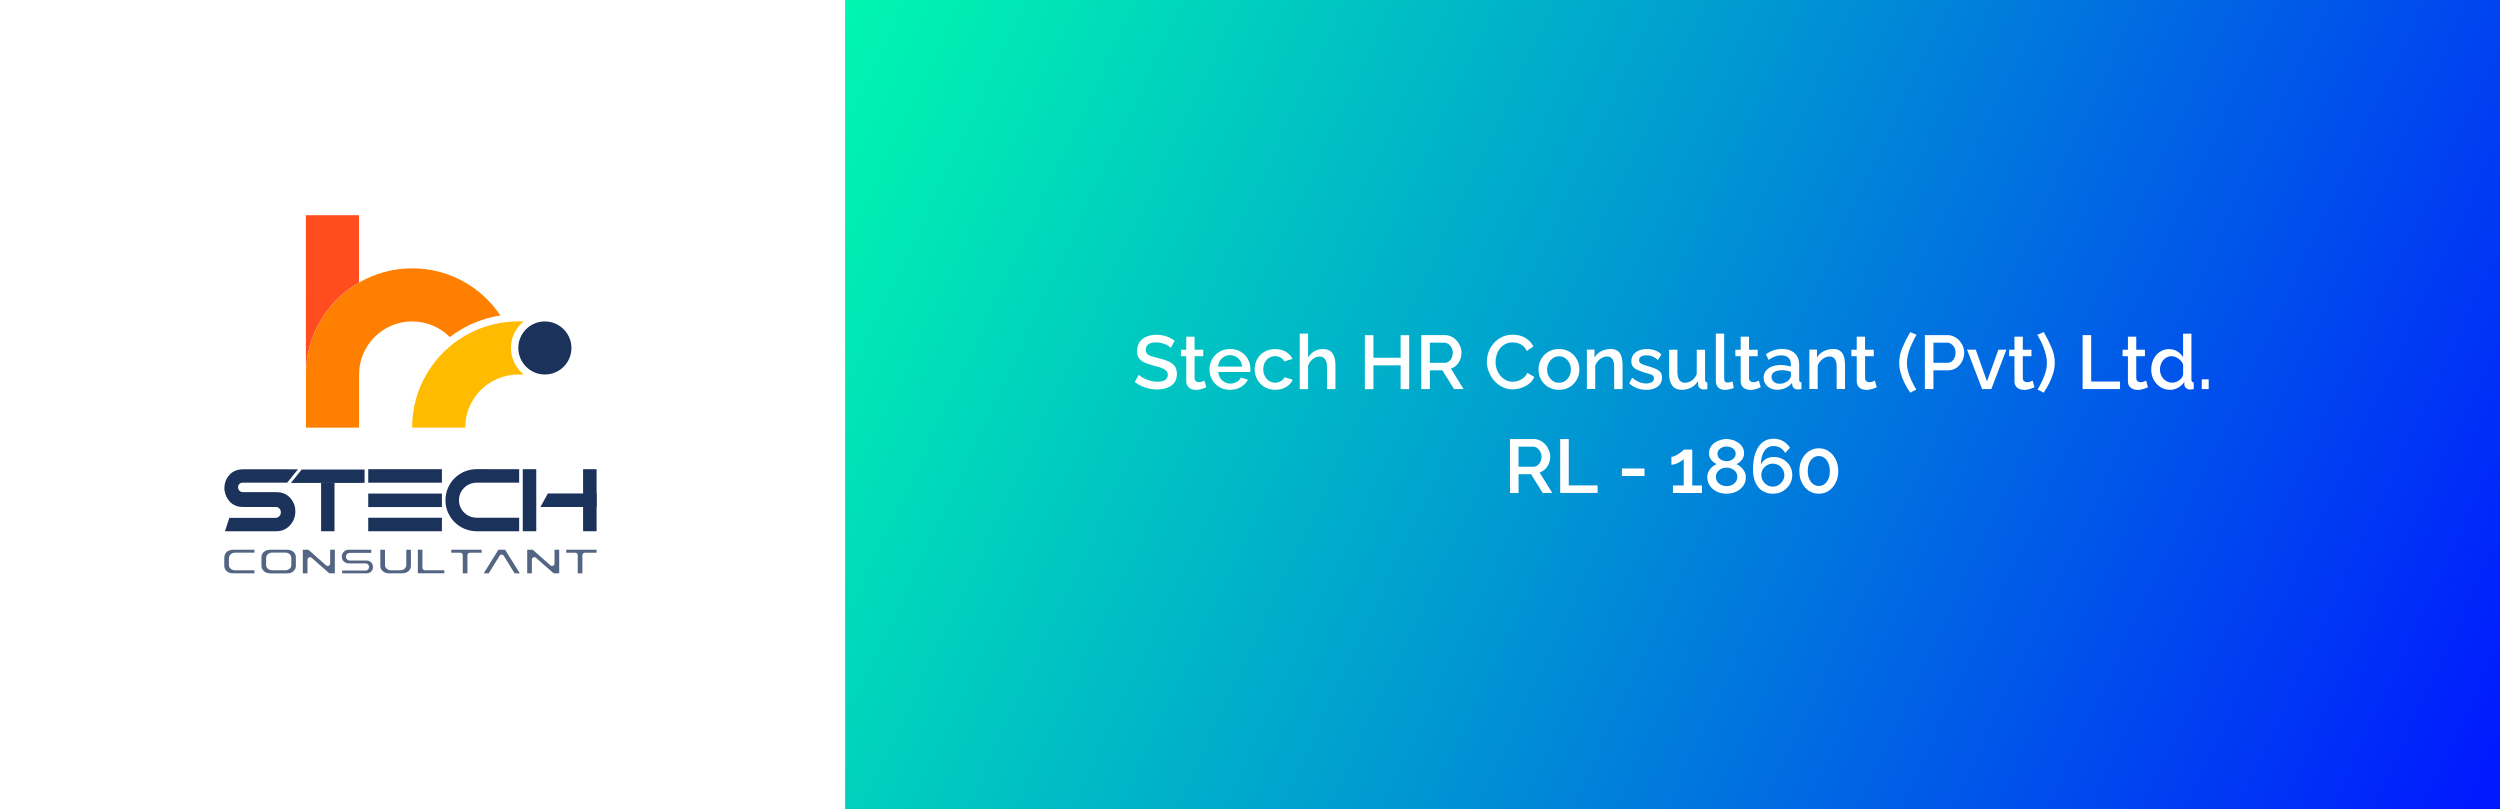 <?xml version="1.0" encoding="utf-8"?>
<!-- Generator: Adobe Illustrator 26.0.3, SVG Export Plug-In . SVG Version: 6.00 Build 0)  -->
<svg version="1.1" id="Layer_1" xmlns="http://www.w3.org/2000/svg" xmlns:xlink="http://www.w3.org/1999/xlink" x="0px" y="0px"
	 viewBox="0 0 513 166" style="enable-background:new 0 0 513 166;" xml:space="preserve">
<rect x="0" y="0" width="513" height="166" fill="#808080" stroke="none"/>
<style type="text/css">
	.st0{fill:#FFFFFF;}
	.st1{fill:url(#SVGID_1_);}
	.st2{fill:#FF8000;}
	.st3{fill:#FF4D1F;}
	.st4{fill:#1B325B;}
	.st5{fill:#FFBB00;}
	.st6{opacity:0.75;}
</style>
<g>
	<rect x="-0.13" y="-0.45" class="st0" width="173.61" height="166.89"/>
	
		<linearGradient id="SVGID_1_" gradientUnits="userSpaceOnUse" x1="155.579" y1="172.887" x2="510.37" y2="6.786" gradientTransform="matrix(1 0 0 -1 0 168)">
		<stop  offset="0" style="stop-color:#00FFAD"/>
		<stop  offset="0.147" style="stop-color:#00E3B7"/>
		<stop  offset="0.463" style="stop-color:#009DD0"/>
		<stop  offset="0.922" style="stop-color:#002DF8"/>
		<stop  offset="1" style="stop-color:#0019FF"/>
	</linearGradient>
	<rect x="173.48" y="-0.45" class="st1" width="339.65" height="166.89"/>
	<g>
		<g>
			<path class="st2" d="M102.68,64.73c-2.82,0.44-5.5,1.4-7.97,2.83c-0.8,0.46-1.58,0.98-2.33,1.54c-0.03,0.02-0.06,0.04-0.08,0.07
				c-1.97-1.99-4.71-3.21-7.72-3.21c-6.02,0-10.9,4.88-10.9,10.9v10.9h-10.9v-10.9c0-3.97,1.06-7.69,2.92-10.9
				c1.91-3.31,4.67-6.07,7.98-7.98c3.21-1.85,6.93-2.92,10.9-2.92s7.69,1.06,10.9,2.92C98.36,59.65,100.83,61.96,102.68,64.73z"/>
			<path class="st3" d="M73.67,44.16v13.81c-3.31,1.91-6.07,4.67-7.98,7.98c-1.85,3.21-2.92,6.93-2.92,10.9V44.16H73.67z"/>
			<path class="st4" d="M117.26,71.4c0,3.01-2.44,5.45-5.45,5.45s-5.45-2.44-5.45-5.45c0-2.38,1.52-4.4,3.65-5.14
				c0.56-0.2,1.17-0.3,1.8-0.3c1.88,0,3.55,0.96,4.52,2.41C116.92,69.23,117.26,70.28,117.26,71.4z"/>
			<path class="st5" d="M107.48,76.85h-1.12c-6.02,0-10.9,4.88-10.9,10.9h-10.9c0-3.97,1.06-7.69,2.92-10.9
				c1.48-2.55,3.45-4.78,5.8-6.54c0.69-0.52,1.42-1,2.18-1.44c2.44-1.41,5.17-2.36,8.08-2.74c0.92-0.12,1.86-0.18,2.81-0.18h1.12
				c-1.63,1.29-2.63,3.29-2.63,5.45C104.85,73.6,105.88,75.58,107.48,76.85z"/>
		</g>
		<g>
			<g>
				<path class="st4" d="M59.53,102.15c-0.7-0.78-1.64-1.16-2.82-1.16h-6.45c-0.01,0-0.03,0-0.05,0h-0.37
					c-1.23,0-1.39-1.95,0.01-1.95h9.08l2.22-2.74H49.89c-1.16,0-2.08,0.36-2.76,1.1c-0.46,0.49-0.77,1.03-0.93,1.64
					c0,0-0.33,1.09-0.05,1.95c0.14,0.7,0.46,1.34,0.96,1.89c0.7,0.78,1.62,1.16,2.75,1.15h6.77c0.29,0,0.52,0.11,0.71,0.33
					c0.19,0.21,0.29,0.47,0.29,0.78c0,0.3-0.11,0.56-0.31,0.78c-0.21,0.22-0.46,0.34-0.76,0.34h-9.5l-0.9,2.75h10.51
					c1.15,0,2.09-0.4,2.83-1.21c0.73-0.8,1.1-1.75,1.1-2.86C60.61,103.86,60.25,102.95,59.53,102.15z"/>
				<path class="st4" d="M106.53,96.28v2.77h-8.75c-1.33,0-2.48,0.72-3.11,1.78c-0.31,0.54-0.49,1.16-0.49,1.83
					c0,0.46,0.09,0.9,0.25,1.3l0,0c0.53,1.34,1.86,2.28,3.39,2.28h8.71v2.77h-8.75c-0.05,0-0.1,0-0.15,0l0,0
					c-2.11-0.05-3.96-1.13-5.09-2.75c-0.71-1.03-1.13-2.27-1.13-3.62l0,0c0-0.49,0.06-0.97,0.16-1.43l0,0
					c0.61-2.65,2.87-4.67,5.64-4.91l0,0c0.19-0.02,0.37-0.03,0.56-0.03L106.53,96.28L106.53,96.28z"/>
				<g>
					<rect x="75.56" y="96.28" class="st4" width="15.12" height="2.77"/>
					<rect x="75.56" y="101.28" class="st4" width="15.12" height="2.77"/>
					<rect x="75.56" y="106.24" class="st4" width="15.12" height="2.77"/>
				</g>
				<g>
					<polygon class="st4" points="74.81,96.35 74.81,99.09 73.76,99.09 73.76,99.1 68.62,99.1 65.42,99.1 65.42,99.1 60.81,99.1 
						59.7,99.1 61.9,96.35 65.54,96.35 					"/>
					<rect x="65.89" y="99.1" class="st4" width="2.75" height="9.91"/>
				</g>
				<g>
					<g>
						<rect x="107.27" y="96.28" class="st4" width="2.77" height="12.73"/>
						<rect x="119.65" y="96.28" class="st4" width="2.77" height="12.73"/>
					</g>
					<polygon class="st4" points="122.42,101.26 122.42,104.03 110.9,104.03 112.42,101.26 					"/>
				</g>
			</g>
			<g class="st6">
				<path class="st4" d="M67.57,117.65l-3.63-3.19c-0.09-0.08-0.21-0.13-0.33-0.13c-0.28,0-0.51,0.23-0.51,0.51v2.81h-0.96v-4.84
					h1.14l3.63,3.2c0.09,0.08,0.21,0.13,0.33,0.13c0.28,0,0.51-0.23,0.51-0.51v-2.82h0.96v4.84H67.57z"/>
				<path class="st4" d="M113.61,117.65l-3.63-3.19c-0.09-0.08-0.21-0.13-0.33-0.13c-0.28,0-0.51,0.23-0.51,0.51v2.81h-0.96v-4.84
					h1.14l3.63,3.2c0.09,0.08,0.21,0.13,0.33,0.13c0.28,0,0.51-0.23,0.51-0.51v-2.82h0.96v4.84H113.61z"/>
				<path class="st4" d="M55.46,117.65c-0.56,0-0.99-0.15-1.33-0.47c-0.32-0.31-0.48-0.65-0.48-1.04v-1.82
					c0-0.41,0.16-0.75,0.47-1.05c0.33-0.31,0.76-0.46,1.33-0.46h3.46c0.57,0,1.01,0.15,1.33,0.46c0.32,0.3,0.47,0.64,0.47,1.04v1.85
					c0,0.39-0.16,0.73-0.48,1.03c-0.33,0.31-0.76,0.47-1.33,0.47h-3.44V117.65z M55.86,113.4c-0.35,0-0.65,0.1-0.88,0.3
					c-0.23,0.2-0.36,0.49-0.37,0.81v1.41c0,0.33,0.13,0.61,0.38,0.81c0.24,0.19,0.53,0.29,0.87,0.29h2.67c0.36,0,0.66-0.11,0.88-0.3
					c0.24-0.19,0.37-0.48,0.37-0.82v-1.39c-0.01-0.35-0.14-0.63-0.38-0.83c-0.22-0.19-0.52-0.29-0.88-0.29h-2.66V113.4z"/>
				<path class="st4" d="M94.96,117.65v-3.73c0-0.28-0.23-0.5-0.5-0.5H92.6v-0.61h6.23v0.61h-2.41c-0.28,0-0.5,0.23-0.5,0.5v3.73
					H94.96z"/>
				<path class="st4" d="M118.55,117.65v-3.73c0-0.28-0.23-0.5-0.5-0.5h-1.86v-0.61h6.23v0.61h-2.41c-0.28,0-0.5,0.23-0.5,0.5v3.73
					H118.55z"/>
				<path class="st4" d="M79.85,117.65c-0.56,0-0.99-0.15-1.33-0.47c-0.32-0.31-0.48-0.65-0.48-1.04v-3.33H79v3.11
					c0,0.33,0.13,0.61,0.38,0.81c0.24,0.19,0.53,0.29,0.87,0.29h1.87c0.35,0,0.65-0.1,0.88-0.3c0.24-0.19,0.37-0.48,0.37-0.81v-3.11
					h0.95v3.33c0,0.4-0.16,0.74-0.48,1.05c-0.33,0.31-0.76,0.46-1.33,0.46L79.85,117.65L79.85,117.65z"/>
				<path class="st4" d="M70.2,117.65l0.01-0.57h4.8c0.41,0,0.73-0.33,0.73-0.75c0-0.3-0.24-0.72-0.77-0.72h-3.48
					c-0.27,0-1.36-0.25-1.36-1.42c0-0.72,0.63-1.38,1.33-1.38h4.72v0.64h-4.42c-0.37,0-0.77,0.3-0.77,0.78
					c0,0.43,0.31,0.77,0.74,0.79h3.53c0.72,0,1.29,0.61,1.29,1.39c0,0.25-0.24,1.24-1.33,1.24L70.2,117.65L70.2,117.65z"/>
				<path class="st4" d="M85.74,117.65v-4.84h0.95v3.71c0,0.28,0.23,0.5,0.51,0.5h3.98v0.62h-5.44V117.65z"/>
				<path class="st4" d="M47.83,117.65c-0.56,0-0.99-0.15-1.33-0.47c-0.32-0.31-0.48-0.65-0.48-1.04v-1.57
					c0-0.81,0.34-1.77,1.98-1.77h0.73v0.02l0.32-0.01l0.09-0.01h3.07v0.61h-3.97c-1.03,0.01-1.26,0.84-1.27,1.15v1.34
					c0,0.33,0.13,0.62,0.37,0.82c0.24,0.19,0.53,0.29,0.87,0.3h4v0.62L47.83,117.65L47.83,117.65z"/>
				<path class="st4" d="M105.59,117.65l-2.22-3.61c-0.09-0.15-0.25-0.24-0.43-0.24s-0.34,0.09-0.43,0.24l-2.22,3.61h-1.04
					l3.02-4.84h1.38l3.02,4.84H105.59z"/>
			</g>
		</g>
	</g>
	<g>
		<g>
			<g>
				<path class="st0" d="M240.24,71.38c-0.09-0.11-0.24-0.24-0.44-0.37s-0.44-0.25-0.7-0.36s-0.56-0.2-0.87-0.28
					c-0.32-0.08-0.64-0.12-0.97-0.12c-0.73,0-1.27,0.13-1.62,0.4s-0.53,0.64-0.53,1.12c0,0.35,0.1,0.63,0.3,0.84s0.5,0.38,0.91,0.5
					c0.41,0.13,0.92,0.27,1.52,0.41c0.76,0.18,1.41,0.39,1.96,0.64c0.54,0.25,0.97,0.57,1.26,0.98c0.3,0.4,0.44,0.94,0.44,1.61
					c0,0.55-0.11,1.02-0.32,1.43s-0.51,0.73-0.88,0.98s-0.8,0.44-1.29,0.57s-1.01,0.19-1.57,0.19c-0.55,0-1.1-0.06-1.64-0.18
					s-1.06-0.29-1.56-0.51c-0.49-0.22-0.95-0.5-1.38-0.82l0.81-1.5c0.12,0.14,0.32,0.28,0.58,0.44s0.56,0.31,0.9,0.46
					s0.71,0.27,1.11,0.37s0.81,0.15,1.22,0.15c0.7,0,1.23-0.12,1.6-0.36s0.55-0.59,0.55-1.06c0-0.36-0.12-0.65-0.37-0.88
					c-0.24-0.22-0.59-0.41-1.04-0.57s-1-0.31-1.63-0.47c-0.73-0.19-1.33-0.4-1.82-0.64c-0.49-0.24-0.85-0.54-1.09-0.9
					c-0.24-0.36-0.36-0.83-0.36-1.41c0-0.72,0.17-1.34,0.52-1.84c0.35-0.5,0.83-0.88,1.44-1.13c0.61-0.25,1.29-0.38,2.04-0.38
					c0.5,0,0.97,0.05,1.43,0.16c0.45,0.11,0.87,0.26,1.26,0.44c0.39,0.19,0.74,0.4,1.04,0.64L240.24,71.38z"/>
				<path class="st0" d="M247.53,79.46c-0.13,0.06-0.32,0.14-0.54,0.23c-0.23,0.09-0.48,0.16-0.75,0.23
					c-0.27,0.06-0.55,0.09-0.84,0.09c-0.35,0-0.68-0.06-0.98-0.19c-0.3-0.13-0.54-0.33-0.73-0.6s-0.27-0.62-0.27-1.04v-5.09h-1.09
					v-1.33h1.09v-2.68h1.71v2.68h1.78v1.33h-1.78v4.52c0.02,0.28,0.11,0.49,0.27,0.62s0.36,0.2,0.6,0.2s0.47-0.04,0.69-0.13
					s0.38-0.15,0.46-0.2L247.53,79.46z"/>
				<path class="st0" d="M252.41,79.99c-0.64,0-1.22-0.11-1.73-0.33s-0.95-0.53-1.32-0.91s-0.66-0.83-0.87-1.33
					c-0.2-0.5-0.3-1.03-0.3-1.59c0-0.77,0.18-1.47,0.53-2.11s0.85-1.15,1.49-1.53c0.64-0.38,1.37-0.57,2.21-0.57
					c0.86,0,1.6,0.19,2.22,0.58s1.1,0.89,1.44,1.52s0.51,1.3,0.51,2.02c0,0.12-0.01,0.24-0.02,0.35c-0.01,0.11-0.02,0.19-0.03,0.25
					h-6.55c0.05,0.48,0.19,0.9,0.42,1.25s0.52,0.63,0.89,0.83c0.36,0.2,0.75,0.3,1.15,0.3c0.47,0,0.91-0.11,1.32-0.34
					s0.69-0.53,0.83-0.9l1.46,0.42c-0.18,0.39-0.45,0.75-0.81,1.07s-0.79,0.57-1.27,0.75C253.51,79.9,252.98,79.99,252.41,79.99z
					 M249.96,75.22h4.92c-0.04-0.47-0.17-0.88-0.4-1.22c-0.22-0.35-0.52-0.62-0.88-0.82c-0.36-0.2-0.76-0.3-1.18-0.3
					c-0.44,0-0.83,0.1-1.19,0.3c-0.36,0.2-0.65,0.47-0.88,0.82C250.12,74.35,249.99,74.76,249.96,75.22z"/>
				<path class="st0" d="M261.68,79.99c-0.63,0-1.21-0.11-1.72-0.33c-0.51-0.22-0.96-0.53-1.33-0.93s-0.66-0.85-0.87-1.35
					c-0.2-0.5-0.3-1.03-0.3-1.59c0-0.76,0.17-1.46,0.51-2.09s0.83-1.14,1.47-1.51c0.64-0.38,1.38-0.56,2.24-0.56
					c0.83,0,1.56,0.18,2.17,0.55s1.08,0.86,1.38,1.47l-1.68,0.51c-0.19-0.33-0.45-0.59-0.78-0.79c-0.33-0.19-0.71-0.29-1.12-0.29
					c-0.46,0-0.87,0.12-1.24,0.35s-0.66,0.55-0.87,0.95c-0.21,0.41-0.32,0.87-0.32,1.41c0,0.52,0.11,0.99,0.33,1.4
					c0.22,0.41,0.51,0.74,0.89,0.98c0.37,0.24,0.78,0.36,1.23,0.36c0.28,0,0.55-0.05,0.81-0.15s0.49-0.24,0.69-0.41
					c0.2-0.18,0.34-0.36,0.43-0.56l1.67,0.51c-0.18,0.39-0.44,0.75-0.78,1.06s-0.75,0.56-1.23,0.74
					C262.78,79.9,262.25,79.99,261.68,79.99z"/>
				<path class="st0" d="M274.01,79.84h-1.7v-4.51c0-0.73-0.14-1.27-0.41-1.63c-0.28-0.36-0.66-0.54-1.15-0.54
					c-0.31,0-0.63,0.08-0.94,0.25c-0.32,0.16-0.6,0.39-0.84,0.67s-0.43,0.61-0.55,0.97v4.8h-1.71V68.46h1.71v4.91
					c0.31-0.55,0.74-0.97,1.28-1.28s1.12-0.46,1.75-0.46c0.52,0,0.94,0.09,1.27,0.26c0.33,0.18,0.59,0.42,0.78,0.72
					s0.33,0.65,0.41,1.04c0.08,0.39,0.12,0.81,0.12,1.27v4.91H274.01z"/>
				<path class="st0" d="M289.16,68.78v11.07h-1.75v-4.88h-5.58v4.88h-1.76V68.78h1.76v4.63h5.58v-4.63H289.16z"/>
				<path class="st0" d="M291.65,79.84V68.77h4.82c0.5,0,0.96,0.1,1.37,0.31c0.42,0.21,0.78,0.48,1.08,0.83
					c0.31,0.34,0.54,0.73,0.72,1.16c0.17,0.43,0.26,0.87,0.26,1.3c0,0.5-0.09,0.97-0.26,1.41c-0.18,0.44-0.43,0.82-0.76,1.15
					s-0.71,0.56-1.15,0.7l2.6,4.21h-1.96l-2.4-3.85h-2.56v3.85H291.65z M293.41,74.45h3.04c0.32,0,0.61-0.1,0.86-0.29
					s0.45-0.44,0.59-0.76s0.22-0.66,0.22-1.03c0-0.38-0.09-0.73-0.26-1.04s-0.39-0.56-0.65-0.74s-0.55-0.27-0.86-0.27h-2.95v4.13
					H293.41z"/>
				<path class="st0" d="M305.1,74.21c0-0.68,0.12-1.34,0.36-1.99c0.24-0.65,0.59-1.24,1.05-1.78c0.46-0.54,1.02-0.96,1.68-1.28
					s1.41-0.48,2.25-0.48c1.01,0,1.87,0.23,2.6,0.68c0.72,0.45,1.26,1.03,1.61,1.74l-1.37,0.92c-0.2-0.45-0.46-0.8-0.77-1.06
					c-0.32-0.26-0.66-0.44-1.04-0.54c-0.37-0.1-0.74-0.16-1.09-0.16c-0.57,0-1.08,0.12-1.51,0.35c-0.44,0.23-0.8,0.54-1.1,0.93
					c-0.3,0.38-0.52,0.82-0.66,1.29c-0.15,0.48-0.22,0.96-0.22,1.43c0,0.54,0.09,1.05,0.26,1.54s0.42,0.92,0.73,1.3
					c0.32,0.38,0.69,0.68,1.12,0.9c0.43,0.22,0.91,0.33,1.43,0.33c0.36,0,0.74-0.06,1.12-0.19c0.38-0.12,0.74-0.32,1.07-0.59
					s0.58-0.61,0.77-1.03l1.45,0.81c-0.22,0.55-0.57,1.02-1.05,1.4c-0.48,0.38-1.03,0.67-1.63,0.87s-1.2,0.3-1.79,0.3
					c-0.76,0-1.46-0.16-2.1-0.49s-1.2-0.76-1.67-1.31c-0.47-0.54-0.84-1.16-1.1-1.84C305.23,75.59,305.1,74.9,305.1,74.21z"/>
				<path class="st0" d="M319.9,79.99c-0.64,0-1.22-0.11-1.73-0.33c-0.51-0.22-0.95-0.53-1.32-0.92c-0.37-0.39-0.65-0.84-0.85-1.34
					s-0.3-1.03-0.3-1.58c0-0.58,0.1-1.11,0.3-1.61s0.48-0.94,0.85-1.34c0.37-0.39,0.81-0.7,1.32-0.92s1.09-0.33,1.72-0.33
					c0.64,0,1.22,0.11,1.72,0.33c0.5,0.22,0.94,0.53,1.32,0.92c0.37,0.39,0.66,0.84,0.86,1.34s0.3,1.04,0.3,1.61
					c0,0.56-0.1,1.08-0.3,1.58s-0.48,0.94-0.85,1.34c-0.37,0.39-0.81,0.7-1.33,0.92C321.11,79.89,320.54,79.99,319.9,79.99z
					 M317.47,75.82c0,0.52,0.11,0.99,0.33,1.4c0.22,0.41,0.51,0.73,0.87,0.97s0.77,0.35,1.22,0.35c0.47,0,0.88-0.12,1.25-0.35
					c0.36-0.24,0.66-0.56,0.87-0.98c0.22-0.42,0.33-0.88,0.33-1.38c0-0.51-0.11-0.98-0.33-1.39c-0.22-0.42-0.51-0.74-0.88-0.98
					s-0.78-0.35-1.22-0.35c-0.46,0-0.87,0.12-1.23,0.37c-0.36,0.25-0.65,0.57-0.87,0.98C317.58,74.85,317.47,75.3,317.47,75.82z"/>
				<path class="st0" d="M332.93,79.84h-1.7v-4.51c0-0.76-0.12-1.31-0.37-1.66c-0.25-0.34-0.61-0.52-1.09-0.52
					c-0.33,0-0.66,0.08-0.99,0.25s-0.62,0.39-0.87,0.67c-0.25,0.28-0.44,0.6-0.57,0.96v4.8h-1.71v-8.09h1.56v1.62
					c0.21-0.36,0.48-0.67,0.81-0.93s0.71-0.46,1.14-0.6c0.43-0.14,0.88-0.22,1.36-0.22c0.49,0,0.89,0.09,1.22,0.26
					c0.32,0.18,0.57,0.42,0.75,0.72s0.3,0.65,0.37,1.05c0.07,0.4,0.11,0.82,0.11,1.26v4.94H332.93z"/>
				<path class="st0" d="M337.83,79.99c-0.69,0-1.34-0.11-1.95-0.34c-0.61-0.23-1.14-0.57-1.57-1.01l0.62-1.14
					c0.48,0.41,0.95,0.7,1.43,0.9c0.47,0.19,0.94,0.29,1.41,0.29c0.49,0,0.88-0.09,1.18-0.27s0.44-0.44,0.44-0.79
					c0-0.26-0.08-0.45-0.24-0.57s-0.39-0.23-0.69-0.32s-0.65-0.2-1.05-0.31c-0.57-0.17-1.06-0.36-1.46-0.55s-0.7-0.42-0.9-0.7
					c-0.2-0.28-0.3-0.63-0.3-1.07c0-0.51,0.13-0.96,0.41-1.33c0.27-0.37,0.65-0.66,1.13-0.86s1.04-0.3,1.67-0.3
					c0.59,0,1.14,0.09,1.64,0.27s0.95,0.46,1.33,0.85l-0.73,1.12c-0.35-0.32-0.72-0.56-1.11-0.72c-0.38-0.16-0.79-0.23-1.23-0.23
					c-0.24,0-0.48,0.03-0.71,0.08c-0.23,0.06-0.43,0.16-0.58,0.31c-0.16,0.15-0.23,0.36-0.23,0.62c0,0.23,0.06,0.4,0.19,0.53
					s0.32,0.24,0.57,0.33s0.56,0.2,0.92,0.31c0.63,0.18,1.17,0.36,1.62,0.54c0.45,0.19,0.79,0.42,1.04,0.7
					c0.24,0.28,0.37,0.67,0.37,1.16c0,0.77-0.29,1.38-0.88,1.82C339.59,79.78,338.8,79.99,337.83,79.99z"/>
				<path class="st0" d="M342.5,76.71v-4.95h1.71v4.6c0,0.72,0.13,1.26,0.4,1.63s0.65,0.55,1.16,0.55c0.32,0,0.64-0.07,0.94-0.2
					c0.31-0.13,0.59-0.33,0.84-0.59s0.46-0.58,0.62-0.95v-5.04h1.71v6.16c0,0.19,0.04,0.32,0.11,0.41c0.07,0.09,0.19,0.14,0.36,0.15
					v1.37c-0.18,0.03-0.33,0.05-0.44,0.05c-0.12,0-0.22,0.01-0.3,0.02c-0.32-0.01-0.59-0.1-0.79-0.26s-0.33-0.38-0.36-0.65
					l-0.03-0.79c-0.35,0.57-0.82,1.01-1.41,1.31c-0.59,0.31-1.23,0.46-1.92,0.46c-0.85,0-1.5-0.28-1.93-0.83
					S342.5,77.78,342.5,76.71z"/>
				<path class="st0" d="M352.09,68.46h1.71v9.07c0,0.41,0.06,0.67,0.19,0.79c0.12,0.12,0.28,0.18,0.47,0.18
					c0.2,0,0.39-0.03,0.58-0.08c0.19-0.05,0.35-0.1,0.48-0.14l0.25,1.34c-0.25,0.1-0.55,0.19-0.89,0.27
					c-0.34,0.07-0.65,0.11-0.92,0.11c-0.59,0-1.05-0.16-1.38-0.49c-0.33-0.33-0.49-0.78-0.49-1.37L352.09,68.46L352.09,68.46z"/>
				<path class="st0" d="M361.3,79.46c-0.13,0.06-0.32,0.14-0.54,0.23c-0.23,0.09-0.48,0.16-0.75,0.23
					c-0.27,0.06-0.55,0.09-0.84,0.09c-0.35,0-0.68-0.06-0.98-0.19c-0.3-0.13-0.54-0.33-0.73-0.6s-0.27-0.62-0.27-1.04v-5.09h-1.09
					v-1.33h1.09v-2.68h1.71v2.68h1.78v1.33h-1.78v4.52c0.02,0.28,0.11,0.49,0.27,0.62s0.36,0.2,0.6,0.2s0.47-0.04,0.69-0.13
					s0.38-0.15,0.46-0.2L361.3,79.46z"/>
				<path class="st0" d="M361.89,77.47c0-0.51,0.15-0.96,0.44-1.35c0.3-0.39,0.71-0.68,1.23-0.9c0.53-0.21,1.12-0.32,1.8-0.32
					c0.36,0,0.73,0.03,1.11,0.09c0.37,0.06,0.71,0.14,1.01,0.24v-0.51c0-0.56-0.17-1-0.51-1.32s-0.84-0.48-1.48-0.48
					c-0.46,0-0.89,0.08-1.29,0.23c-0.41,0.16-0.84,0.39-1.29,0.7l-0.56-1.17c0.52-0.35,1.05-0.62,1.6-0.8s1.13-0.27,1.73-0.27
					c1.09,0,1.95,0.29,2.57,0.86s0.94,1.38,0.94,2.43v3c0,0.2,0.04,0.33,0.11,0.42c0.07,0.08,0.19,0.13,0.36,0.14v1.37
					c-0.16,0.03-0.29,0.05-0.41,0.06s-0.22,0.02-0.3,0.03c-0.37-0.01-0.65-0.1-0.84-0.28c-0.19-0.18-0.3-0.38-0.33-0.62l-0.05-0.47
					c-0.34,0.46-0.79,0.81-1.35,1.06s-1.11,0.37-1.68,0.37c-0.54,0-1.02-0.11-1.45-0.33c-0.43-0.22-0.76-0.52-1-0.9
					S361.89,77.96,361.89,77.47z M367.08,77.98c0.11-0.14,0.21-0.28,0.29-0.41c0.08-0.13,0.12-0.26,0.12-0.37v-0.9
					c-0.29-0.11-0.6-0.2-0.92-0.25c-0.32-0.06-0.63-0.08-0.94-0.08c-0.63,0-1.15,0.12-1.54,0.37s-0.58,0.58-0.58,1.01
					c0,0.23,0.06,0.46,0.19,0.67c0.13,0.21,0.32,0.38,0.56,0.52s0.54,0.21,0.9,0.21c0.38,0,0.75-0.07,1.09-0.22
					C366.6,78.36,366.87,78.18,367.08,77.98z"/>
				<path class="st0" d="M378.58,79.84h-1.7v-4.51c0-0.76-0.12-1.31-0.37-1.66c-0.25-0.34-0.61-0.52-1.09-0.52
					c-0.33,0-0.66,0.08-0.99,0.25s-0.62,0.39-0.87,0.67c-0.25,0.28-0.44,0.6-0.57,0.96v4.8h-1.71v-8.09h1.56v1.62
					c0.21-0.36,0.48-0.67,0.81-0.93s0.71-0.46,1.14-0.6c0.43-0.14,0.88-0.22,1.36-0.22c0.49,0,0.89,0.09,1.22,0.26
					c0.32,0.18,0.57,0.42,0.75,0.72s0.3,0.65,0.37,1.05c0.07,0.4,0.11,0.82,0.11,1.26v4.94H378.58z"/>
				<path class="st0" d="M385.11,79.46c-0.13,0.06-0.32,0.14-0.54,0.23c-0.23,0.09-0.48,0.16-0.75,0.23
					c-0.27,0.06-0.55,0.09-0.84,0.09c-0.35,0-0.68-0.06-0.98-0.19c-0.3-0.13-0.54-0.33-0.73-0.6S381,78.6,381,78.18v-5.09h-1.09
					v-1.33H381v-2.68h1.71v2.68h1.78v1.33h-1.78v4.52c0.02,0.28,0.11,0.49,0.27,0.62s0.36,0.2,0.6,0.2s0.47-0.04,0.69-0.13
					s0.38-0.15,0.46-0.2L385.11,79.46z"/>
				<path class="st0" d="M389.72,74.43c0-1.05,0.22-2.09,0.66-3.12c0.44-1.03,0.97-2.09,1.6-3.16l1.31,0.56
					c-0.19,0.28-0.39,0.64-0.62,1.08c-0.22,0.44-0.44,0.92-0.66,1.45c-0.21,0.53-0.38,1.07-0.51,1.63s-0.2,1.09-0.2,1.61
					c0,0.84,0.18,1.72,0.53,2.64c0.35,0.92,0.82,1.86,1.4,2.81l-1.25,0.65c-0.45-0.65-0.84-1.33-1.18-2.01
					c-0.34-0.69-0.61-1.38-0.8-2.07C389.82,75.8,389.72,75.11,389.72,74.43z"/>
				<path class="st0" d="M394.98,79.84V68.77h4.64c0.5,0,0.96,0.1,1.37,0.31c0.42,0.21,0.78,0.48,1.09,0.83s0.55,0.73,0.72,1.16
					s0.25,0.87,0.25,1.3c0,0.61-0.14,1.2-0.41,1.75c-0.28,0.55-0.66,1-1.16,1.35s-1.09,0.52-1.76,0.52h-2.98v3.85L394.98,79.84
					L394.98,79.84z M396.74,74.45h2.87c0.32,0,0.61-0.09,0.86-0.27s0.45-0.43,0.59-0.75c0.15-0.32,0.22-0.67,0.22-1.07
					s-0.08-0.76-0.25-1.07s-0.38-0.54-0.65-0.72c-0.26-0.17-0.55-0.26-0.85-0.26h-2.79L396.74,74.45L396.74,74.45z"/>
				<path class="st0" d="M406.73,79.84l-3.09-8.09h1.78l2.31,6.51l2.34-6.51h1.64l-3.09,8.09H406.73z"/>
				<path class="st0" d="M417.48,79.46c-0.13,0.06-0.32,0.14-0.54,0.23c-0.23,0.09-0.48,0.16-0.75,0.23
					c-0.27,0.06-0.55,0.09-0.84,0.09c-0.35,0-0.68-0.06-0.98-0.19c-0.3-0.13-0.54-0.33-0.73-0.6s-0.27-0.62-0.27-1.04v-5.09h-1.09
					v-1.33h1.09v-2.68h1.71v2.68h1.78v1.33h-1.78v4.52c0.02,0.28,0.11,0.49,0.27,0.62s0.36,0.2,0.6,0.2s0.47-0.04,0.69-0.13
					s0.38-0.15,0.46-0.2L417.48,79.46z"/>
				<path class="st0" d="M421.64,74.43c0,0.69-0.1,1.38-0.3,2.07c-0.2,0.7-0.47,1.39-0.81,2.07s-0.73,1.36-1.17,2.01l-1.26-0.65
					c0.58-0.96,1.05-1.89,1.4-2.81s0.53-1.8,0.53-2.64c0-0.52-0.07-1.06-0.2-1.61s-0.3-1.1-0.51-1.63
					c-0.21-0.53-0.43-1.01-0.66-1.45s-0.42-0.79-0.6-1.08l1.32-0.56c0.62,1.07,1.15,2.12,1.59,3.16
					C421.42,72.34,421.64,73.39,421.64,74.43z"/>
				<path class="st0" d="M427.35,79.84V68.77h1.76v9.52h5.92v1.54h-7.68V79.84z"/>
				<path class="st0" d="M440.76,79.46c-0.13,0.06-0.32,0.14-0.54,0.23c-0.23,0.09-0.48,0.16-0.75,0.23
					c-0.27,0.06-0.55,0.09-0.84,0.09c-0.35,0-0.68-0.06-0.98-0.19c-0.3-0.13-0.54-0.33-0.73-0.6s-0.27-0.62-0.27-1.04v-5.09h-1.09
					v-1.33h1.09v-2.68h1.71v2.68h1.78v1.33h-1.78v4.52c0.02,0.28,0.11,0.49,0.27,0.62s0.36,0.2,0.6,0.2s0.47-0.04,0.69-0.13
					s0.38-0.15,0.46-0.2L440.76,79.46z"/>
				<path class="st0" d="M441.43,75.82c0-0.77,0.16-1.47,0.47-2.11c0.32-0.63,0.75-1.14,1.3-1.51c0.55-0.38,1.18-0.56,1.9-0.56
					c0.63,0,1.2,0.16,1.71,0.48s0.89,0.72,1.16,1.18v-4.83h1.71v9.44c0,0.19,0.04,0.32,0.11,0.41c0.07,0.09,0.19,0.14,0.36,0.15
					v1.37c-0.31,0.05-0.56,0.08-0.75,0.09c-0.32,0-0.59-0.1-0.81-0.29s-0.34-0.42-0.36-0.68l-0.02-0.59
					c-0.32,0.51-0.75,0.91-1.27,1.19c-0.52,0.29-1.07,0.43-1.64,0.43c-0.56,0-1.08-0.11-1.55-0.33c-0.47-0.22-0.88-0.52-1.23-0.91
					c-0.35-0.39-0.62-0.83-0.81-1.33S441.43,76.39,441.43,75.82z M447.98,76.93v-2.11c-0.11-0.33-0.3-0.62-0.55-0.88
					s-0.54-0.46-0.86-0.62c-0.32-0.16-0.64-0.24-0.96-0.24c-0.35,0-0.68,0.08-0.97,0.23c-0.3,0.15-0.55,0.36-0.76,0.61
					s-0.38,0.54-0.49,0.88c-0.12,0.33-0.17,0.68-0.17,1.04s0.06,0.7,0.19,1.03c0.12,0.33,0.3,0.62,0.54,0.87s0.5,0.45,0.81,0.58
					c0.31,0.14,0.64,0.21,1,0.21c0.23,0,0.46-0.04,0.69-0.12s0.46-0.19,0.66-0.33c0.21-0.14,0.39-0.32,0.54-0.51
					C447.81,77.38,447.92,77.15,447.98,76.93z"/>
				<path class="st0" d="M451.8,79.84v-2h1.42v2H451.8z"/>
				<path class="st0" d="M309.85,101.16V90.09h4.82c0.5,0,0.96,0.1,1.37,0.31c0.42,0.21,0.78,0.48,1.08,0.83
					c0.31,0.34,0.54,0.73,0.72,1.16c0.17,0.43,0.26,0.87,0.26,1.3c0,0.5-0.09,0.97-0.26,1.41c-0.18,0.44-0.43,0.82-0.76,1.15
					c-0.33,0.32-0.71,0.56-1.15,0.7l2.6,4.21h-1.96l-2.4-3.85h-2.56v3.85H309.85z M311.61,95.78h3.04c0.32,0,0.61-0.1,0.86-0.29
					s0.45-0.44,0.59-0.76s0.22-0.65,0.22-1.03s-0.09-0.73-0.26-1.04s-0.39-0.56-0.65-0.74s-0.55-0.27-0.86-0.27h-2.95v4.13H311.61z"
					/>
				<path class="st0" d="M320.15,101.16V90.09h1.76v9.52h5.92v1.54h-7.68V101.16z"/>
				<path class="st0" d="M332.81,97.67v-1.54h4.64v1.54H332.81z"/>
				<path class="st0" d="M349.24,99.62v1.54h-5.95v-1.54h2.21v-5.45c-0.09,0.12-0.24,0.26-0.44,0.4s-0.42,0.27-0.67,0.39
					s-0.5,0.22-0.74,0.29s-0.47,0.11-0.68,0.11v-1.62c0.21,0,0.45-0.06,0.72-0.19c0.28-0.12,0.54-0.27,0.8-0.44
					c0.26-0.17,0.48-0.34,0.67-0.5s0.3-0.28,0.33-0.35h1.76v7.36H349.24z"/>
				<path class="st0" d="M358.24,97.97c0,0.67-0.18,1.25-0.54,1.75s-0.84,0.89-1.45,1.17c-0.61,0.28-1.27,0.42-1.99,0.42
					c-0.74,0-1.41-0.15-2-0.45s-1.07-0.71-1.41-1.22c-0.34-0.51-0.51-1.09-0.51-1.75c0-0.44,0.1-0.83,0.29-1.19s0.43-0.65,0.72-0.9
					s0.59-0.43,0.9-0.57c-0.28-0.12-0.54-0.3-0.78-0.51c-0.24-0.22-0.43-0.47-0.58-0.75s-0.22-0.58-0.22-0.9
					c0-0.48,0.11-0.9,0.32-1.28s0.5-0.69,0.86-0.94s0.75-0.44,1.17-0.57s0.84-0.2,1.25-0.2c0.42,0,0.84,0.07,1.26,0.2
					s0.82,0.32,1.18,0.57s0.64,0.56,0.86,0.92c0.21,0.36,0.32,0.79,0.32,1.29c0,0.31-0.07,0.61-0.21,0.9
					c-0.14,0.29-0.33,0.54-0.58,0.76c-0.24,0.22-0.51,0.39-0.79,0.51c0.33,0.16,0.65,0.36,0.94,0.62s0.53,0.56,0.71,0.91
					C358.15,97.12,358.24,97.53,358.24,97.97z M356.5,97.85c0-0.29-0.06-0.56-0.18-0.79c-0.12-0.24-0.29-0.44-0.51-0.6
					c-0.22-0.17-0.47-0.29-0.72-0.38c-0.26-0.08-0.53-0.12-0.81-0.12c-0.37,0-0.73,0.08-1.06,0.23c-0.33,0.16-0.6,0.38-0.81,0.67
					s-0.31,0.63-0.31,1.03c0,0.28,0.06,0.54,0.19,0.77c0.12,0.24,0.29,0.44,0.51,0.6c0.21,0.17,0.45,0.29,0.72,0.38
					c0.26,0.08,0.53,0.12,0.8,0.12c0.37,0,0.73-0.08,1.06-0.24s0.6-0.39,0.82-0.67C356.39,98.55,356.5,98.22,356.5,97.85z
					 M352.43,93.12c0,0.33,0.09,0.61,0.28,0.84c0.19,0.23,0.43,0.4,0.72,0.51s0.58,0.17,0.86,0.17c0.3,0,0.59-0.06,0.87-0.18
					s0.52-0.29,0.71-0.52c0.19-0.23,0.29-0.51,0.29-0.84c0-0.31-0.09-0.58-0.27-0.79c-0.18-0.22-0.4-0.39-0.69-0.51
					c-0.28-0.12-0.59-0.18-0.93-0.18c-0.32,0-0.62,0.06-0.9,0.19s-0.51,0.3-0.68,0.52C352.52,92.55,352.43,92.83,352.43,93.12z"/>
				<path class="st0" d="M367.24,99.41c-0.35,0.58-0.83,1.04-1.43,1.39s-1.28,0.51-2.03,0.51c-0.81,0-1.52-0.2-2.13-0.58
					s-1.08-0.95-1.42-1.69c-0.34-0.74-0.51-1.62-0.51-2.65c0-1.4,0.17-2.58,0.52-3.52c0.35-0.95,0.84-1.66,1.46-2.13
					c0.63-0.48,1.37-0.72,2.24-0.72c0.71,0,1.35,0.16,1.94,0.49s1.06,0.79,1.43,1.38l-1.01,1.06c-0.23-0.45-0.56-0.8-0.98-1.05
					s-0.89-0.38-1.4-0.38s-0.96,0.15-1.34,0.44c-0.38,0.3-0.68,0.73-0.9,1.29s-0.33,1.24-0.35,2.03c0.16-0.31,0.36-0.58,0.62-0.8
					s0.55-0.4,0.89-0.52c0.34-0.12,0.7-0.19,1.1-0.19c0.73,0,1.38,0.16,1.96,0.49s1.03,0.77,1.37,1.33s0.51,1.19,0.51,1.89
					C367.77,98.2,367.59,98.84,367.24,99.41z M364.95,99.53c0.36-0.21,0.65-0.5,0.87-0.87s0.33-0.76,0.33-1.18s-0.11-0.82-0.33-1.17
					s-0.5-0.64-0.86-0.85s-0.74-0.32-1.17-0.32c-0.44,0-0.83,0.11-1.19,0.32c-0.36,0.21-0.64,0.49-0.86,0.84
					c-0.21,0.35-0.32,0.74-0.32,1.18c0,0.43,0.11,0.82,0.33,1.18s0.5,0.65,0.86,0.87c0.35,0.22,0.74,0.33,1.17,0.33
					S364.59,99.74,364.95,99.53z"/>
				<path class="st0" d="M377.21,96.66c0,0.9-0.18,1.7-0.53,2.4s-0.83,1.25-1.42,1.65s-1.27,0.6-2.04,0.6c-0.77,0-1.45-0.2-2.05-0.6
					c-0.6-0.4-1.07-0.95-1.42-1.65s-0.52-1.5-0.52-2.4s0.17-1.7,0.52-2.4c0.35-0.7,0.82-1.25,1.42-1.66c0.6-0.4,1.28-0.61,2.05-0.61
					s1.45,0.2,2.04,0.61c0.59,0.4,1.06,0.96,1.42,1.66C377.03,94.96,377.21,95.77,377.21,96.66z M375.48,96.66
					c0-0.61-0.1-1.14-0.29-1.6s-0.46-0.82-0.8-1.08s-0.74-0.4-1.18-0.4s-0.83,0.13-1.17,0.39c-0.34,0.26-0.61,0.62-0.8,1.08
					s-0.29,1-0.29,1.61s0.1,1.14,0.3,1.6c0.2,0.46,0.46,0.82,0.8,1.07c0.34,0.26,0.73,0.39,1.18,0.39c0.44,0,0.83-0.13,1.17-0.4
					c0.34-0.26,0.61-0.62,0.8-1.08S375.48,97.27,375.48,96.66z"/>
			</g>
		</g>
	</g>
</g>
</svg>
